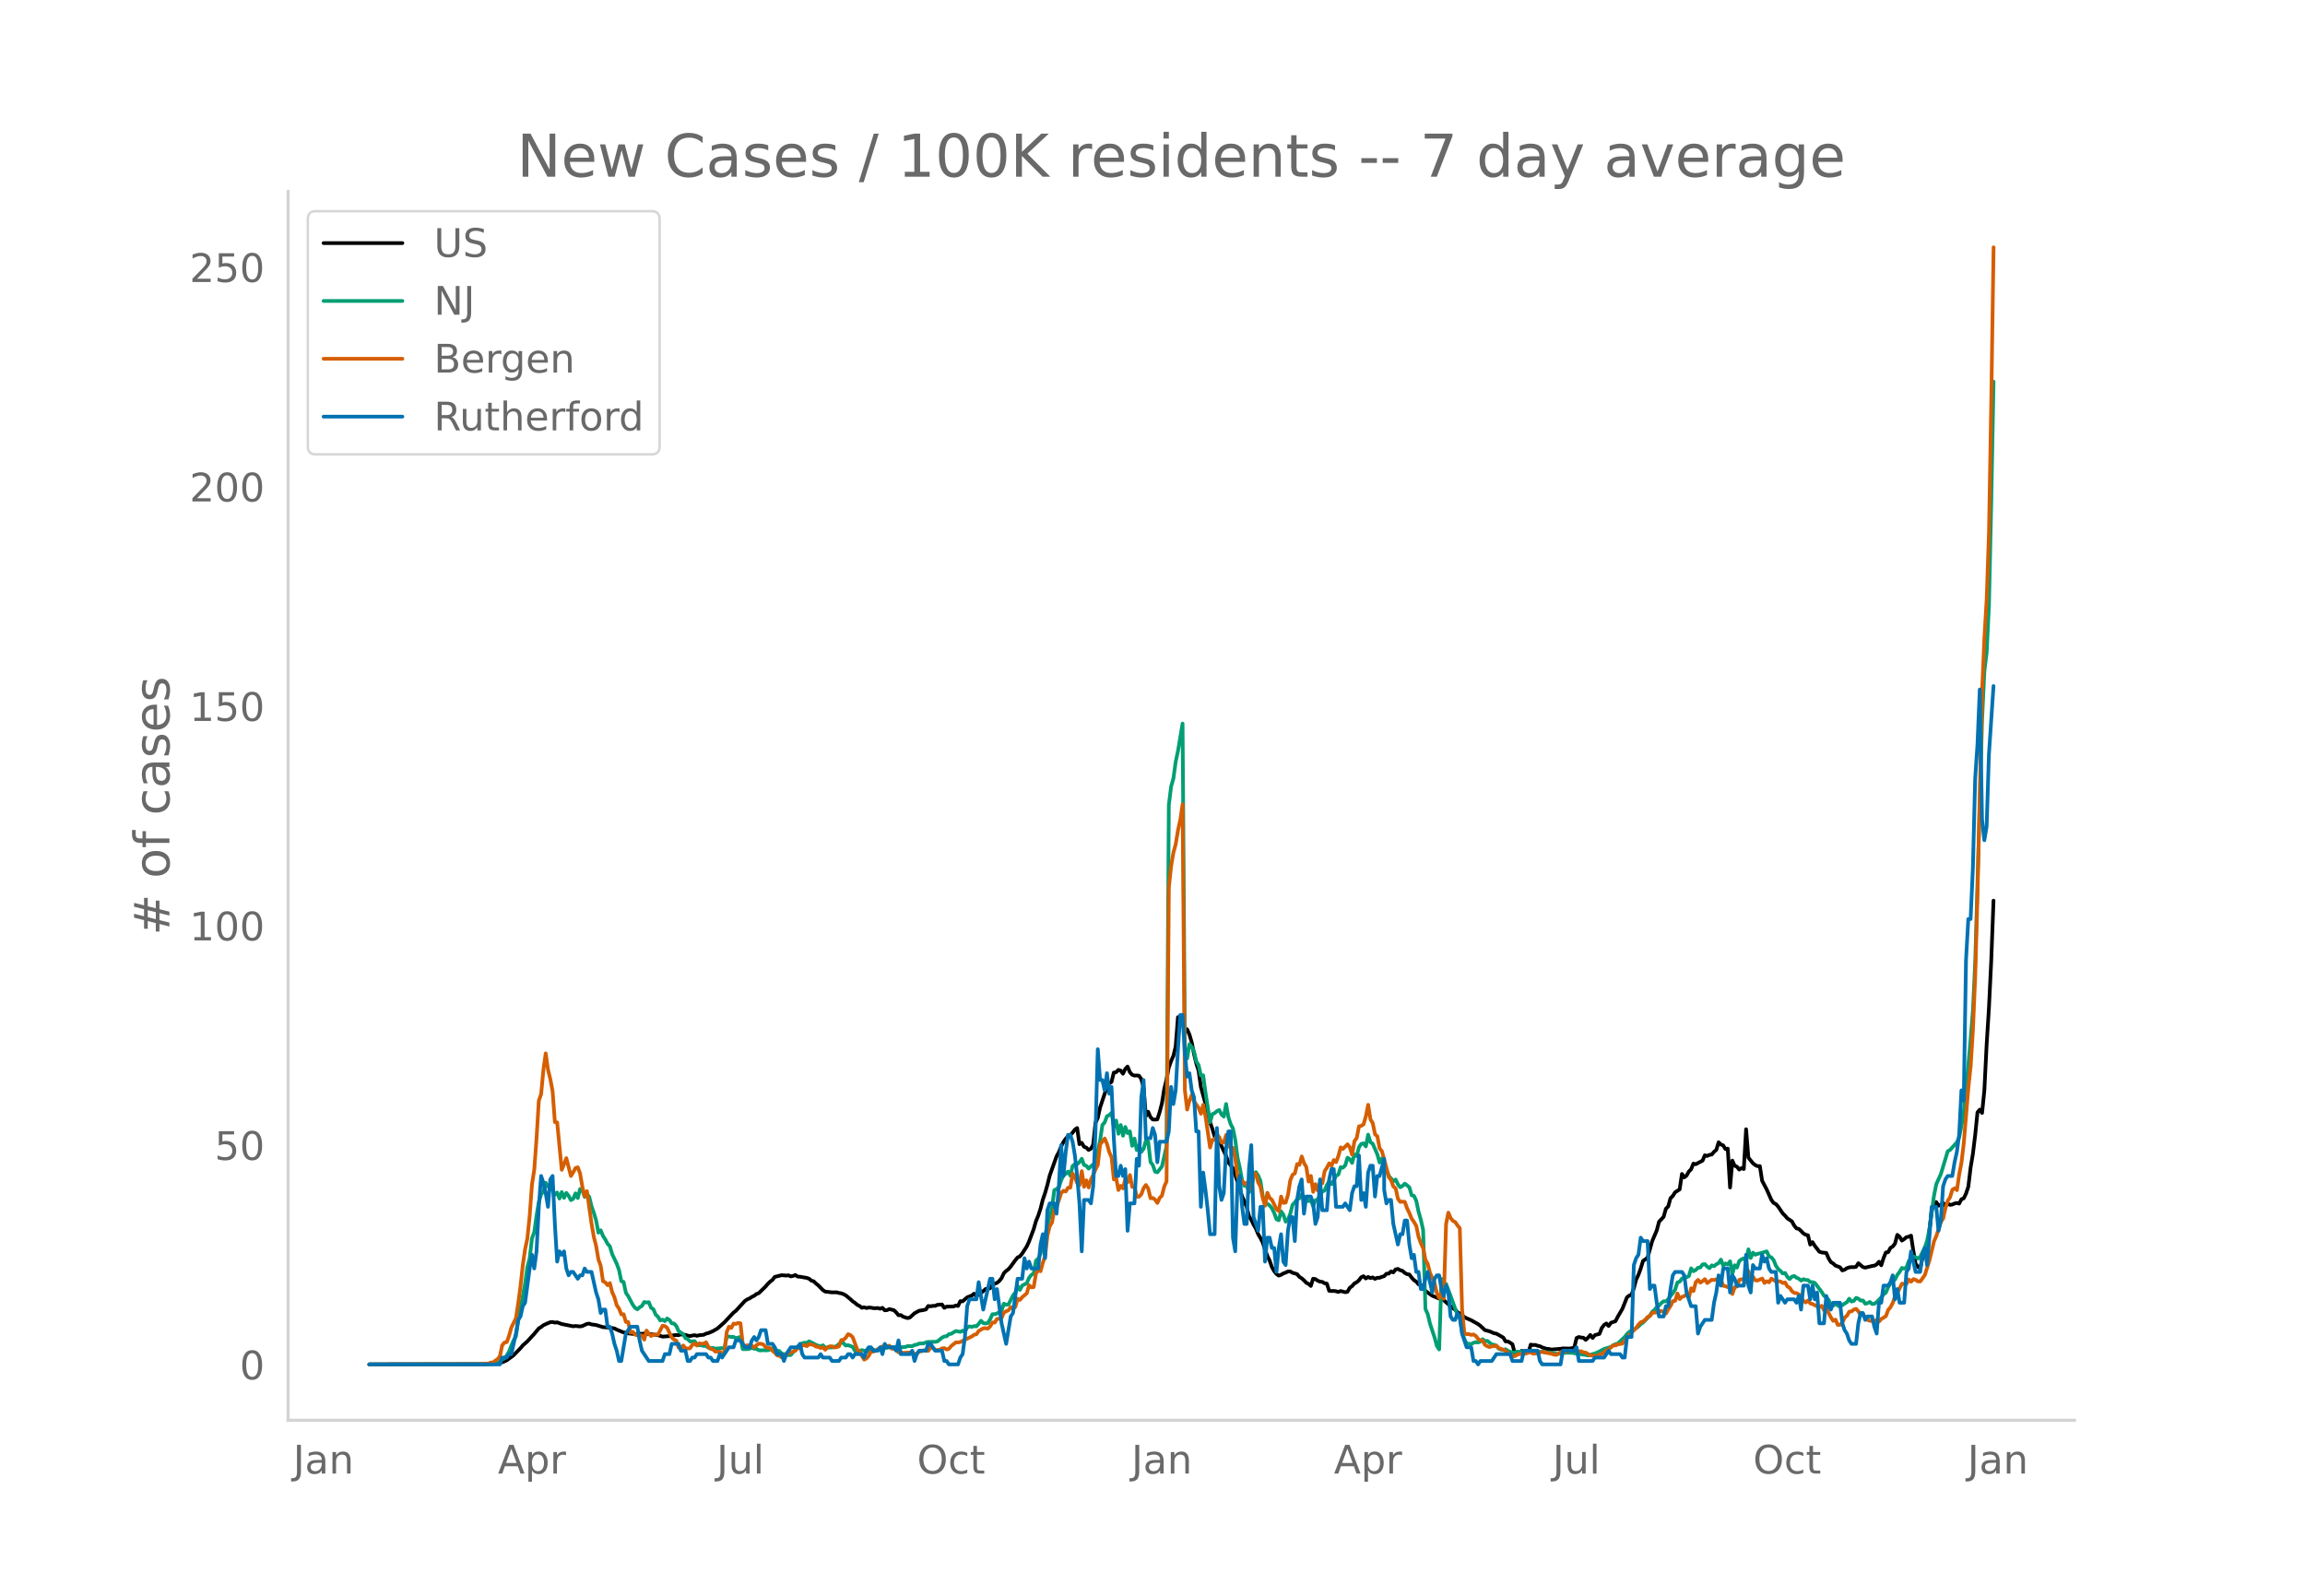<svg height="864" viewBox="0 0 936 648" width="1248" xmlns="http://www.w3.org/2000/svg" xmlns:xlink="http://www.w3.org/1999/xlink"><defs><style>*{stroke-linecap:butt;stroke-linejoin:round}</style></defs><g id="figure_1"><path d="M0 648h936V0H0z" style="fill:#fff" id="patch_1"/><g id="axes_1"><path d="M117 576.72h725.4V77.76H117z" style="fill:none" id="patch_2"/><path clip-path="url(#pb6630f2d31)" d="m149.973 554.04 46.506-.085 4.65-.207 1.86-.258 1.86-.675.93-.453 1.861-1.348.93-.7 2.79-2.86.93-1.129 1.861-1.63 1.86-2.046.93-.987 1.86-2.251.93-.551.93-.733 1.861-.832.93-.386.93-.09.93.262.93-.118 1.86.682 1.861.378 2.79.55.93-.126 1.86.185.93-.168 1.861-.872.93-.109.93.326 1.86.244 2.79.863 2.791.215 1.86.304.93.49 2.791 1.147.93.11.93.26 3.72.422.93-.326.93.102.931-.15 4.65.526.93.161 1.861.586 2.79-.193 1.86-.364.93-.096.93.07.93-.323 1.861.225.93.286.93.154 1.86-.345.93.25.93-.22 1.861-.188.93-.471.93-.218 1.86-.791 1.86-1.082 2.791-2.471 3.72-3.973.93-.701 3.721-4.06.93-.598.93-.408.93-.606.93-.442.93-.736.931-.336 2.79-2.702.93-1.105.93-.894.93-.69.93-1.225 2.791-.69 1.86.155.93-.108.93.44.93-.201.93-.336.931.625.93.055 2.79.48.93.343.93.772.93.266.931.907.93.743 1.86 1.9.93.615 2.79.327 1.861-.028.93.268.93.13.93.349.93.492 1.86 1.534.93.874.931.624.93.81.93.444.93.76.93-.223.93.314.93-.179.93.032.931.192.93.032.93-.085.93.304.93-.378.93 1 .93-.062.93-.43 1.861.45.93.878.93 1.172.93-.069.93.647 1.86.596.93-.26 1.861-1.706 1.86-1.023 1.86-.312.93-.234.93-1.402.93.142.931-.177.93.008.93-.442 1.86-.141.93 1.365.93-.49 2.791-.056.93-.394.93.173.93-1.943.93.064 1.86-1.623 1.861-.718.93-.754.93 1.117.93-.894.93-.53.93-.697.93-.892.93-.087.931-.24.93-1.352.93-.48.93-.341.93-.759.93-1.15.93-2.004.93-.918.931-.713.93-1.07 1.86-2.575.93-1.13.93-.437.93-1.124 1.861-2.901.93-2.032 1.86-4.938.93-3.237.93-2.267.93-2.827.93-3.672.93-2.7.931-3.282.93-3.777 2.79-7.835.93-1.698.93-2.28.93-1.852.931-1.347.93-1 .93-.436.93-1.013.93-1.26.93-.644.93 6.557.93-.541.93 1.592.931.363.93.928.93-.494.93-1.597.93-8.903.93-1.98.93-4.213 2.791-8.391.93-1.439.93-.58.93-3.814.93-.141.93-.954.93.282.931 1.285.93-1.948.93-.969.93 2.275.93 1.057.93.335.93-.05.93.118.93 1.324.931 3.43.93 11.657.93-1.781.93 2.159.93.97.93.047.93-.092.93-2.91.931-3.594.93-5.8.93-3.855.93-4.874.93-2.636.93-2.096.93-3.826.93-11.912.93 3.08.931-.506.93 1.98.93.39.93 2.068.93 3.166.93 4.727.93 3.858.93 2.964.931 6.609 1.86 6.74 1.86 7.55.93 2.66.93 3.136.93-1.198.931 2.816.93 2.306 1.86 3.977.93 2.647 1.86 2.374 1.86 5.506.931 3.146.93 2.724 1.86 4.296.93 3.791.93 1.464.93 1.956.93 1.551.931 2.318.93 1.575.93 1.823.93 2.926.93 2.47.93 1.926.93 2.626.93 1.677.93 1.159.931.667.93-.325.93-.572.93-.313.93-.473.93-.024.93.547 1.861.547.93 1.107.93.588.93.822.93.98.93.472.93.841.93-2.934.931.136.93.653.93.38.93.118.93.545.93.161.93 2.898.93.106.93-.057.931.149.93.275.93-.378 1.86.484.93-.171.93-1.628.93-.67.931-1.077.93-.487.93-.8.93-1.244.93-.426.93.929.93-.627.93.459.931-.267.93.597.93-.454.93.02.93-.4.93-.253.93-1.008.93-.049.93-.865.931.362.93-1.191.93-.206.93.524.93.25.93.845.93.51.93.13.931 1.265.93 1.028.93.578.93 1.13.93.265.93.606.93 1.778 1.86 1.306.931.672 2.79 1.158.93-.202 4.651 4.114.93.567.93 1.038.93.537 1.86 1.434.93.506 1.861.794 1.86 1.05.93.518.93.684 1.86 1.762 1.861.476 1.86.81.93.145 2.79 1.587.93 1.561.931.02.93.507.93.642.93 3.571 1.86.186.93-1.082.93.65.93-.295.931.285.93-3.167.93.168.93-.05.93.337.93.18.93.485 1.861.6.93.054.93.212 3.72-.29.93-.176 2.791.082 1.86-.381.93-3.9.93-.425.93.217.93.09.931.851.93-.88.93-1.105.93 1.22.93-1.156 1.86-.496.93-2.389.931-1.234.93-.608.93 1.026.93-1.31 1.86-.635.93-1.846 1.861-3.17 1.86-4.68.93-.71.93-.373.93-2.63.93-3.469.93-1.953.93-2.544.931-3.074 1.86-1.332 1.86-6.717 1.86-4.35.93-3.543 1.861-1.986.93-3.299.93-.913.93-3.355.93-.91.93-1.478 1.86-1.199.931-6.269.93 1.381.93-.7.93-1.634.93-.947.93-2.295.93.252 2.791-1.465.93-2.173.93.287.93-.455.93-.123.93-1.106.93-.78.931-3.108.93.936.93.344.93 1.49.93-.175.93 15.783.93-10.931.93 2.08.93.397.931 1.176.93-.61.93.377.93-16.145.93 11.517 1.86 2.303.93.728.931.446.93-.031.93 5.965 1.86 3.525 1.86 4.185.93 1.287.93.444.931 1.038 1.86 2.763.93.904.93 1.105 1.86 1.223.93 1.714.931 1.143.93.199.93.838.93.997.93.535.93.217.93 3.803.93-1.007.931 1.505 1.86 2.39.93.294 1.86.197.93 2.164.93 1.546.93.545.931.874 1.86.68.93 1.278.93-.29.93-.614.93-.33.93-.11.931.032.93-.138.93-1.475 1.86 1.566.93.24 2.791-.68.93-.147.93-.469.93-1.103.93 1.434.93-2.916.93-2.285.93-.118.93-1.72.931-.582.93-1.187.93-3.543.93.753.93 1.577.93-.602.93-.797.93-.178.931-.43.93 6.163.93 5.285.93 1.271.93.576.93-4.454.93-1.282.93-1.51 1.861-16.261.93-2.596.93-.825.93 1.464.93-.365.93-.75.93 1.18.93-.917.931.527.93-.138.93-.421.93-.223.93.26.93-1.767.93-.38.93-1.9.931-2.801.93-7.76.93-5.63.93-7.603.93-9.213.93-1.095.93 1.355.93-9.096.93-18.661.931-14.843.93-19.036.93-24.595h0" style="fill:none;stroke:#000;stroke-linecap:round;stroke-width:1.5" id="line2d_1"/><path clip-path="url(#pb6630f2d31)" d="m149.973 554.04 47.436-.077 2.79-.187 1.86-.461.93-.433.93-.866.93-.401.93-1.19.931-1.591.93-2.443.93-2.118.93-1.629.93-6.21 2.79-15.283.931-6.65.93-3.524.93-8.12.93-2.468.93-6.754.93-5.533.93-3.208.93-.96.93-3.63.931 1.543.93-.731 1.86 4.042.93-.912.93 2.44.93-2.62.93 2.336.931-1.998.93 1.178.93 1.749.93-.522.93-2.21.93 1.89.93-3.648.93.468.93 2.703.931-1.072.93 1.05.93 3.884.93 2.617.93 3.068.93 4.977.93-.95.93 2.294.931 1.4.93 1.791.93.986.93 3.185 1.86 3.905.93 2.569.93 4.53.931.32.93 4.375.93 1.376 1.86 3.495.93 1.282.93.579.93-.837.93-.505.931-1.631.93.203.93-.132.93 2.291.93.56.93 2.198.93.866.93 1.496.931-.327.93.625.93-1.086.93.61.93 1.334.93.129.93.977.93 2.079 1.861 1.232.93 1.623.93.401.93.94 1.86-.1.93 1.314.93.332.931-.014.93.318.93-.069.93.783.93.189.93-.118.93.296 2.791-.227.93.341.93-5.028.93.003.93.14.93-.003.93.525 1.861-.513.93 4.954h1.86l.93-.172.93-.341.93.367.93.025.931.57.93.081.93-.114.93.086.93-.043 1.86-.757.93.023.931.883.93.195.93 1.06.93.126.93.287.93.158.93-.055.93-1.17.93-.716.931-1.537.93-.77.93-.546.93-.26.93.108.93-.665 1.86.94.931.531 1.86.625.93-.487.93.946 2.79-.046 1.861-.58.93-.808.93-.602.93.258.93.95.93-.156 1.86.697.931 1.594.93.803.93-.72.93-.387.93.25.93.083.93.238.93-.594.931-.195.93.516 1.86-.765.93-.08 2.79-.671.93.069 1.861-.01.93.153 2.79-.264.93-.355 1.861.034.93-.456.93-.175.93-.415 1.86-.072.93-.447.93-.167 2.791-.008.93-.175 1.86-1.531.93-.479.93-.086.93-.86.931-.143 1.86-1.115 1.86.344.93-.496.93.57.93-1.96.931-.36.93.239.93-.358.93.12.93-1.03.93-1.232.93.937.93.158.93-.2.931-1.503.93-2.073h.93l.93-.26 1.86-1.222.93-2.795.93.419.931-.07 1.86-3.723.93-1.113.93-2.669.93 1.566.93-1.76 1.861-.944.93-2.216.93-1.181.93-.53.93-5.273.93-.774.93-1.978.93-5.599.93-1.783.931-4.386 1.86-6.843.93-7.24.93-.46.93-.715.93-2.835.93-1.978.931-.657.93-.906.93 1.635.93-3.905.93-.714.93-.014.93-.835.93-1.344.93 2.485.931.37.93 1.121.93-.949.93-.7.93-.917 1.86-8.858.93-6.282.931-1.069.93-2.494.93-.459.93-.937.93 5.77.93-2.625.93 5.378.93-3.54.931 4.328.93-3.549.93 2.48.93-.705.93 5.874.93-2.927.93 4.664.93-1.826.93 2.557.931-1.287.93-3.337.93.55.93 8.185.93 1.225.93 2.712.93.26 1.861-2.388 1.86-8.205.93-138.607.93-7.474.93-3.25.93-6.832.93-4.358 1.861-11.112.93 131.173.93 4.811.93-5.808.93 1.11.93 1.88.93 4.048.93 1.462.931 4.254.93-.117.93 6.992 1.86 12.067.93-3.294.93-.39.93-.832.931-.427.93 1.804.93.865.93-5.12.93 5.373.93 2.82.93 1.801.93 4.662.93 7.164.931 4.177.93 5.04.93 2.19.93-.126.93 2.735.93-1.224.93-5.903.93-1.052.931 1.422.93 2.159.93 6.203.93 3.2.93-.16.93.748.93 1.089.93 1.967.93 2.52.931.392.93-3.609.93 1.362.93 2.84.93-.856.93-2.36.93-3.603.93-1.03.931-1.255.93-.376.93-1.643.93 1.095.93.49.93 1.185.93-.373.93 2.394.931-2.4.93-.24.93-1.78.93-1.486.93-.416.93-2.264.93-1.477.93 1.173.93-1.54.931-1.886.93-.505.93-2.987.93.206.93-.943.93-3.113.93.619.93 1.514.931-3.46.93.696.93-3.632.93-1.348.93-.2.93 1.227.93-4.77.93 3.067.931.633 1.86 4.283.93 3.329.93-1.643.93 3.658.93.964.93 2.425 1.861 2.205.93-.694.93 1.943.93 1.187.93-.539.93-.926.93.683.93.84.931 3.196.93.253.93 1.972.93 4.435.93 3.265.93 4.172.93 32.074.93 2.05.93 3.91 1.861 5.628.93 3.423.93 1.422.93-28.634.93 3.21.93-1.198 1.861 4.934 1.86 5.155.93 2.382.93 1.27.93 5.857.93 2.824.93 1.846.931.012.93.2.93-.561.93-.241.93.12.93-.381.93-.943.93.768.93-.092 1.861 1.44.93.14.93.479.93 1.106.93.353.93.158.93-.273.931.662 1.86.674.93-.077.93-.296.93.107 1.86-.138.93.255.931-.175.93.055.93.312 1.86-.06.93-.155.93-.284.93.298 1.861.14 2.79.491.93.043.93-.097.93-.238 1.861-.1 1.86.005 1.86.364 3.721.53.93.198 2.79-.828.93-.347 2.791-1.46 1.86-.564.93-.275.93-.683.93-.415.93-.278 2.791-2.664.93-1.19.93-.894 2.79-1.47.93-.714.93-.95.931-.601 2.79-2.896.93-1.488.93-.808.93-1.115.93-.651.931-1.024.93-.69.93.048.93-.906.93-1.307.93-1.112.93-1.428.93-2.939.93-.3.931-1.27.93-.551.93.026.93-.482.93-3.142.93 1.164.93-.505.93-.917.931-.103.93-1.25.93-.092.93.998.93.642.93-1.147.93.333.93-.777.931-.488.93-1.399.93 2.457.93-.9.93.39.93-1.27.93 5.086.93-3.484.93.952.931-2.663.93-.705.93-.382.93 1.164.93-4.827.93 3.506.93-2.145.93.832.931-.37 1.86-.401.93-.365.93-.217.93 2.024.93.395.93 1.115.93 2.291.931 1.33.93.794.93 1.015.93-.215.93 1.614.93.857.93-.986.93-.25.931.689.93.416.93.75.93-.561.93.307.93.06.93.837.93.017.931.304 2.79 3.695.93 1.54.93.536.93 1.158.93 1.835.93.487.931-.926.93.895.93.312.93-.504.93-.674.93-.525.93-1.424.93 1.146.931-.258.93-1.227.93.35.93.74.93-.026.93 1.321.93-.226.93-.496.931.829.93-.09.93-.713 1.86-1.89.93-1.25.93-.673.93-2.222.93-1.462 1.861-1.677.93-1.864.93-1.198.93-1.608.93.284.93-.52.93-2.582.931-.746.93-1.083.93.272.93.6.93-.766 1.86-3.753.93-2.81.93-4.618 1.861-13.598.93-4.664 1.86-4.148 2.79-9.246.931-.522 2.79-3.105.93-2.095.93-4.605.93-5.544.93-8.738 1.861-20.983.93-11.745.93-19.83 1.86-64.342.93-33.935.93-19.534.93-7.56.931-19.323.93-41.762.93-48.888h0" style="fill:none;stroke:#009e73;stroke-linecap:round;stroke-width:1.5" id="line2d_2"/><path clip-path="url(#pb6630f2d31)" d="m149.973 554.04 43.715-.11 3.72-.19.93-.082.931-.383h.93l.93-.765.93-.573.93-1.23.93-4.425.93-1.12.93-.163.931-2.568.93-3.36 1.86-3.77.93-6.09.93-6.939.93-8.55.93-6.446.931-4.398.93-9.15.93-12.757.93-5.955.93-12.783.93-15.324.93-2.622.93-9.889.93-6.665.931 6.665.93 3.715.93 4.972.93 12.565.93.136 1.86 19.23.93-2.212.931-2.513 1.86 7.238.93-1.475.93-1.748.93-.3.93 2.513.93 5.408.93 3.824.931-2.048 1.86 13.166.93 5.408.93 3.688.93 5.436.93 2.567.93 6.31.931.437.93 1.147.93-.846.93 3.687.93 2.049.93 3.278.93 1.338.93 2.35.931-.055.93 3.141.93.027.93 4.343.93-.41.93 1.203.93.273 1.86.027.931 1.72.93-3.687.93 1.23.93.983.93-.574 1.86.055 1.861-3.66.93.136.93.738 1.86 3.879.93.846.93.465.93 2.813.93.273.931-1.12.93 1.12.93.11.93-.11.93-1.393.93-.546.93.847.93-.902.931.191.93-.109.93-.491.93 1.83.93.846.93.164.93.902 1.861.054.93.574.93-.027.93-8.523.93-2.158.93.492.93-1.775.93.163.93-.437.931.164.93 8.359.93 1.065.93-.519.93.437.93-.246.93.738.93-.929.931-.628.93.054.93.274.93 1.065.93.273.93.137.93 1.092.93.738.931 1.092.93.192.93.628.93-.929.93-.054.93-.71 1.86-.656.93-.465.931-.901h.93l.93-1.175h.93l.93.356.93-.847 1.86.41.931.628.93.109.93.437.93-.246.93.956.93-.956.93-.437h.93l.93.492.931-.164.93-.3.93-2.54.93-.137.93-.875.93-1.393.93.355.93.875 1.861 5.026.93.764.93 1.776.93 1.53.93-.465.93-1.065.93-1.748.931.027.93-.328.93-.737.93-.465.93-.6.93.355.93-.41.93-.219.93 1.175.931.11.93.409.93 1.01.93-.081.93.3 3.721-.246.93.656.93-.055.93-.956.93-.027.93-.437.93.218h.93l.93-1.365.931.163.93.793.93.136.93-.164.93-.546.93-.11.93.547.93-.273.931-1.12 1.86-1.475.93.027.93-.191 1.86-.929 1.861-.874.93-.464.93-.656.93-.218.93-1.339 1.86-1.065.93-.055.93.164.931-.901.93-1.612.93.055.93-1.475.93-.055.93-.355.93-2.158.93-.546.931-.383.93-1.283.93.737.93-.847.93-3.305.93.492.93-1.12 1.861-1.584.93-3.278.93.874.93-.11.93-5.49.93-1.366.93.41.93-3.442.93-2.786.931-8.276.93-3.797.93-1.448.93-5.244.93-1.366.93-2.459.93-2.922.93-.93.931.301.93-1.53.93-.054.93-5.682.93 1.503.93 2.43.93.711.93-5.654.93 6.364.931-2.622.93 2.895.93-3.277.93-1.803.93-2.295.93-1.83.93-8.25 1.861-2.43.93 2.212.93 3.333.93 2.076.93 8.987.93-.465.93 4.78.93-1.693.931 1.038.93-4.043.93 1.557.93-2.95.93 4.835h.93l.93 3.96h.93l.93-.983.931-2.54.93-1.23.93 1.476.93 3.906.93-.11.93.684.93 1.338.93-2.076.931-.901.93-3.715.93-2.049.93-119.314.93-8.768.93-5.463.93-3.415.93-5.654.93-4.206.931-6.283.93 116.2.93 7.73.93-3.578.93-2.377.93 2.623 1.86 2.622.931 2.404.93-3.66.93 4.698 1.86 12.674.93-3.141.93-.028.93-1.775.931.71.93 2.267.93-.082.93-3.032.93 3.743.93 1.748.93-.273.93 4.234.93 7.32.931 2.84.93-1.01.93 1.147.93-.3.93 2.677.93-.383.93-6.282.93.355.931 3.442.93 1.72.93 4.726.93 3.032.93-5.272.93 2.049.93.82 1.86 3.824.931.764.93-5.927.93 2.568.93-.137.93-3.114.93-5.9.93-2.267.93-.547.931-3.796.93.3.93-3.387.93 2.677.93 1.612.93 5.9.93-2.295.93 6.474.931-3.141.93 2.622.93-3.305.93.355.93-4.917.93-1.42.93-1.776.93 1.038.93-2.376.931.847.93-2.486.93-3.497.93.601 1.86-1.857.93 1.256.93 2.95.931-5.463.93-1.283.93-4.753.93-.192.93-.655.93-3.25.93-4.644.93 5.9.931 1.53.93 4.561.93.792.93 4.89.93 1.174 1.86 6.83.93 3.687.93 1.256.931 2.568.93.71.93 4.289.93 1.229.93-.082.93.082.93 2.65.93 1.912.931 2.294.93 1.311.93 1.585.93 4.48.93 2.54.93 2.048.93 4.699.93 1.666.93 3.687 1.861 4.125.93 4.043.93 1.966.93-2.294.93 2.622.93-30.265.93-4.699.931 2.186.93 1.174.93.465.93 1.393.93 1.092.93 33.025.93 9.724.93.3.931-.027.93.328.93-.191.93.6.93 1.23.93.6.93.11.93 1.694.93.546.931.355.93-.355h.93l.93-.246.93 1.038.93.246 1.86.847.931.874 1.86 1.229.93.055.93-.601.93-.274 1.86-.082.93-.136.931-.355.93-.137.93.574 1.86-.164.93-.492.93-.054 1.861.355 1.86.382.93.3.93.165.93-.438.93-.682.93.054.931-.3 1.86-.246 1.86-.137.93.328 1.86-.055.93.465.931.11 1.86 1.119 2.79.273.93-.71.93-.137 1.861-1.502.93-.437 1.86-1.557h.93l.93-.437 1.861-.3.93-1.148.93-1.365 3.72-3.88.93-1.338.93-.928.931-.328.93-.765.93-1.065.93-.355.93-1.366 1.86-.11.93-.655.931.11.93.354.93.629.93-1.667.93-1.42.93-1.94.93-.136.93-2.977.93 2.267.931-.902.93-.3.93-.71.93 1.229.93-3.715.93 1.147.93-3.605.93-.93.931 1.12.93-.628.93-.792.93 1.585 1.86-1.339.93.137.93-.355.931.655.93-.382.93 2.404.93.163.93.41.93-.956.93 3.715.93-2.813.93-.219.931-2.759 1.86-.355.93 1.393.93-4.561.93 2.731.93-.382.93 1.42.931.055 1.86-.792.93 1.802.93-.71.93.437.93-1.502 1.86 1.147.931-.082.93.11.93.628.93-.246.93 1.666.93.492.93 1.42.93.683.931.082.93.492.93 1.447.93 1.175.93.683.93-.847.93 1.23.93.245 1.861.983.93.274.93-.547.93 1.803.93-.628 1.86 3.55.93 1.394.931-.492.93 2.13.93-.054.93-.82.93-2.13.93-.71.93-1.639.93-.137.931-.737.93-.273.93 1.038.93 1.53.93-.383.93 1.393.93.929.93.328 1.861.218.93-.6.93.71.93-1.093.93-.492.93-.655.93-2.486.93-1.12.931-1.748.93-2.786.93-1.284 1.86-3.715 1.86.027.93-1.72.931.873.93-1.038.93.3.93.63h.93l1.86-2.596 1.86-5.955 1.861-7.73.93-2.13 1.86-5.737.93-1.42.93-4.234.93-2.95.931-1.42.93-3.06.93-.6.93.764.93-6.42.93-4.889.93-7.84 1.861-22.452.93-8.769.93-14.941.93-21.907.93-33.489 1.86-82.329.93-21.333.93-15.816.931-27.342.93-53.539.93-61.787h0" style="fill:none;stroke:#d55e00;stroke-linecap:round;stroke-width:1.5" id="line2d_3"/><path clip-path="url(#pb6630f2d31)" d="M149.973 554.04h53.017l.93-2.782h1.86l.93-1.392h.93l1.86-8.347.93-5.565.93-1.391.93-4.174.93-1.391 1.861-13.912.93-5.565.93 5.565.93-6.956.93-18.086.93-12.521.93 2.782.93 4.174.931 5.565.93-11.13.93-1.391.93 19.477.93 15.303.93-4.173.93 1.391.93-1.391.931 6.956.93 2.782.93-1.39h.93l1.86 2.782.93-1.392h.93l.93-2.782.931 1.391h1.86l1.86 8.347.93 2.783.93 5.565.93-1.392h.931l.93 6.957h.93l.93 2.782.93 4.174.93 2.782.93 4.174h.93l1.861-11.13 1.86-2.782h2.79l.93 5.564.93 4.174 2.791 4.174h5.581l.93-2.783h1.86l.93-4.173h2.79l.93 2.782h1.861l.93 4.174h.93l.93-1.391h.93l.93-1.392h3.721l.93 1.392h.93l.93 1.39h1.86l.931-2.782.93 1.392 2.79-4.174h1.86l.93-2.783h1.861l1.86 2.783h1.86l.93-2.783.93-1.39.93 1.39.931-1.39.93-2.783h1.86l.93 5.565h1.86l.93 1.39.931 2.783h1.86l.93 2.783.93-2.783 1.86-2.782h2.791l.93-1.391.93 4.173.93 1.392h5.581l.93-1.392.93 1.392h2.79l.93 1.39h2.791l.93-1.39h1.86l.93-1.392h.93l.93 1.392.931-1.392h2.79l.93 1.392.93-2.783.93-1.391h.93l.931 1.391h1.86l.93-1.391.93 2.782.93-4.173.93 1.39h2.791l.93 1.392.93-4.174.93 5.565h3.72l.931-1.39.93 4.173.93-2.783.93-1.39h2.79l.93-2.783h.93l1.861 2.782h2.79l.93 4.174h.93l.93 1.391h3.721l.93-2.782.93-1.392.93-6.956.93-12.52.931-2.783h2.79l.93-6.956 1.86 11.13 2.791-12.521h.93l.93 8.347.93-4.174 1.86 13.912 1.86 8.348 1.861-11.13.93-1.391 1.86-13.912h1.86l.93-8.348.931 4.174.93-2.783.93 2.783h2.79l.93-9.739.93-4.173.93 9.738.931-19.477.93-2.782h1.86l.93 4.173.93-11.13.93-16.694.93 12.52.931-9.738.93-6.956h.93l.93 2.783.93 5.565.93 8.347.93 11.13.93 19.477.93-20.869h1.861l.93 1.392.93-6.956.93-22.26.93-33.39.93 12.522h.93l.931 4.173.93-6.956.93 8.348.93-2.783.93 20.868.93 15.304h.93l.93-4.174.931 4.174.93-2.783.93 25.042.93-11.13h1.86l.93-18.085.93 2.782.93-27.824.931-6.956.93 23.65h1.86l.93-4.173.93 2.782.93 11.13.93-8.347h2.791l.93-4.174.93-18.086.93 6.956.93-5.565.93-16.694.93-13.912h.931l.93 15.303.93 9.739.93-1.392.93 6.956.93 2.783.93 13.912h.93l.931 30.607.93-13.912.93 6.956.93 8.347.93 9.739h1.86l.93-43.128.931 23.65.93 5.565.93-2.782.93-18.086.93-6.956h.93l.93 43.128.93 5.565.93-27.825.931-2.782.93 12.52.93 6.957h.93l.93-22.26.93-9.738.93 29.216 1.861 5.564.93-9.738h.93l.93 22.26.93-9.74h.93l.93 4.175h.93l.93 9.738.931-9.738.93-5.565.93 11.13.93 1.39.93-13.912.93-5.564h.93l.93 9.738.931-16.695.93-5.564.93-2.783.93 13.912.93-6.956h1.86l.93 2.783.931 8.347.93-2.782.93-15.304.93 12.521h1.86l.93-12.52.93-4.175h.93l.931 15.304h2.79l.93-1.391 1.86 2.782.93-6.956.931-2.782h.93l.93-12.521.93 18.085.93-2.782.93 5.565.93-13.912.93-2.783h.931l.93 12.521.93-8.347h.93l1.86-6.956v12.52l.93 5.566.93-1.392h.93l.931 9.739 1.86 8.347.93-4.173h.93l.93-5.565h.93l.93 9.738.931 5.565.93-1.391.93 6.956h.93l.93 6.956h.93l.93-4.173.93-2.783 1.861 8.347.93-5.564.93-1.392h.93l.93 5.565.93 2.783.93-4.174.93 2.782.931 9.739.93 1.391h.93l.93-2.782.93 1.39.93 6.957 1.86 5.565h1.861l.93 5.565h.93l.93 1.391.93-1.391h4.651l1.86-2.783h5.581l.93 2.783h3.72l.93-4.174h5.582l.93 4.174.93 1.391h7.44l.93-5.565h4.651l.93-1.391.93 5.565h5.581l.93-1.391h3.721l1.86-2.783.93 1.391h3.72l.931 1.392h.93l.93-8.348h1.86l.93-29.215.93-2.783.93-1.391.93-6.956.931 1.391h1.86l.93 19.477.93-1.391h.93l.93 6.956.93 5.565h1.861l.93-4.174h.93l.93-6.956.93-5.565.93-1.39h2.791l.93 1.39.93 6.956 1.86 5.565h1.86l.93 11.13.931-2.782 1.86-2.783h2.79l.93-6.956.93-4.174.931-6.956.93 4.174.93-6.956h1.86l.93 9.738.93-6.956.93 1.392.93 2.782h2.791l.93-12.521.93 12.52.93 2.783.93-11.13.93 1.392h1.861l.93-5.565.93 2.782.93-1.39.93 4.173.93 1.391h1.86l.931 12.521.93-2.782 1.86 2.782.93-1.391h2.79l.931 1.391.93-2.782.93 5.564.93-9.738h1.86l.93 5.565.93-5.565.931 5.565.93-2.783.93 12.521h1.86l.93-11.13.93 4.174.93 1.391.93-2.782h2.791l.93 8.347.93 2.783.93 1.391.93 2.782.93 1.392h1.861l.93-8.348.93-4.173h.93l.93 2.782.93-1.391h1.861l.93 4.174.93 2.782.93-12.521h.93l.93-6.956h1.86l.93-1.391.931-2.783.93 9.739.93-4.174.93 5.565h1.86l.93-12.52.93-1.392.931-6.956 1.86 8.347h1.86l.93-6.956.93-2.782.93 6.956.93-11.13.931-12.521h1.86l.93 9.738.93-4.173.93-13.912.93-2.783.93-1.391h1.861l.93-5.565.93-4.174.93-6.956.93-18.086.93 4.174.93-57.04.931-16.695h.93l.93-20.868.93-36.172.93-13.912.93-22.26.93 52.867.93 8.347.93-5.565.931-29.215 1.86-27.825h0" style="fill:none;stroke:#0072b2;stroke-linecap:round;stroke-width:1.5" id="line2d_4"/><path d="M117 576.72V77.76" style="fill:none;stroke:#d3d3d3;stroke-linecap:square;stroke-linejoin:miter;stroke-width:1.25" id="patch_3"/><path d="M117 576.72h725.4" style="fill:none;stroke:#d3d3d3;stroke-linecap:square;stroke-linejoin:miter;stroke-width:1.25" id="patch_4"/><g id="matplotlib.axis_1"><g id="xtick_1"><g style="fill:#696969" transform="matrix(.16 0 0 -.16 119.038 598.378)" id="text_1"><defs><path d="M9.813 72.906h9.859V5.078q0-13.187-5-19.14-5-5.954-16.094-5.954h-3.75v8.297h3.078q6.531 0 9.219 3.672Q9.813-4.39 9.813 5.078z" id="DejaVuSans-74"/><path d="M34.281 27.484q-10.89 0-15.093-2.484-4.204-2.484-4.204-8.5 0-4.781 3.157-7.594 3.156-2.797 8.562-2.797 7.485 0 12 5.297 4.516 5.297 4.516 14.078v2zm17.922 3.72V0H43.22v8.297Q40.14 3.328 35.547.953q-4.594-2.375-11.234-2.375-8.391 0-13.36 4.719Q6 8.016 6 15.922q0 9.219 6.172 13.906 6.187 4.688 18.437 4.688h12.61v.89q0 6.203-4.078 9.594-4.078 3.39-11.453 3.39-4.688 0-9.141-1.124-4.438-1.125-8.531-3.375v8.312q4.921 1.906 9.562 2.844 4.64.953 9.031.953 11.875 0 17.735-6.156 5.86-6.14 5.86-18.64z" id="DejaVuSans-97"/><path d="M54.89 33.016V0h-8.984v32.719q0 7.765-3.031 11.61-3.031 3.858-9.078 3.858-7.281 0-11.484-4.64-4.204-4.625-4.204-12.64V0H9.08v54.688h9.03v-8.5q3.235 4.937 7.594 7.374Q30.078 56 35.797 56q9.422 0 14.25-5.828 4.844-5.828 4.844-17.156z" id="DejaVuSans-110"/></defs><use xlink:href="#DejaVuSans-74"/><use x="29.492" xlink:href="#DejaVuSans-97"/><use x="90.771" xlink:href="#DejaVuSans-110"/></g></g><g id="xtick_2"><g style="fill:#696969" transform="matrix(.16 0 0 -.16 202.171 598.378)" id="text_2"><defs><path d="M34.188 63.188 20.797 26.906h26.812zm-5.579 9.718h11.188L67.578 0h-10.25l-6.64 18.703h-32.86L11.188 0H.78z" id="DejaVuSans-65"/><path d="M18.11 8.203v-29H9.077v75.484h9.031v-8.296q2.844 4.875 7.157 7.234Q29.594 56 35.594 56q9.968 0 16.187-7.906 6.235-7.907 6.235-20.797T51.78 6.484q-6.218-7.906-16.187-7.906-6 0-10.328 2.375-4.313 2.375-7.157 7.25zm30.578 19.094q0 9.906-4.079 15.547-4.078 5.64-11.203 5.64-7.14 0-11.218-5.64-4.079-5.64-4.079-15.547 0-9.906 4.078-15.547 4.079-5.64 11.22-5.64 7.124 0 11.202 5.64t4.078 15.547z" id="DejaVuSans-112"/><path d="M41.11 46.297q-1.516.875-3.297 1.281Q36.03 48 33.89 48q-7.625 0-11.703-4.953-4.079-4.953-4.079-14.234V0H9.08v54.688h9.03v-8.5q2.844 4.984 7.375 7.39Q30.031 56 36.531 56q.922 0 2.047-.125 1.125-.11 2.484-.36z" id="DejaVuSans-114"/></defs><use xlink:href="#DejaVuSans-65"/><use x="68.408" xlink:href="#DejaVuSans-112"/><use x="131.885" xlink:href="#DejaVuSans-114"/></g></g><g id="xtick_3"><g style="fill:#696969" transform="matrix(.16 0 0 -.16 291 598.378)" id="text_3"><defs><path d="M8.5 21.578v33.11h8.984V21.922q0-7.766 3.016-11.656 3.031-3.875 9.094-3.875 7.265 0 11.484 4.64 4.234 4.64 4.234 12.656v31h8.985V0h-8.984v8.406Q42.047 3.422 37.718 1q-4.313-2.422-10.032-2.422-9.421 0-14.312 5.86Q8.5 10.296 8.5 21.578zM31.11 56z" id="DejaVuSans-117"/><path d="M9.422 75.984h8.984V0H9.422z" id="DejaVuSans-108"/></defs><use xlink:href="#DejaVuSans-74"/><use x="29.492" xlink:href="#DejaVuSans-117"/><use x="92.871" xlink:href="#DejaVuSans-108"/></g></g><g id="xtick_4"><g style="fill:#696969" transform="matrix(.16 0 0 -.16 372.39 598.378)" id="text_4"><defs><path d="M39.406 66.219q-10.75 0-17.078-8.016-6.312-8-6.312-21.828 0-13.766 6.312-21.781 6.328-8 17.078-8 10.735 0 17.016 8 6.281 8.015 6.281 21.781 0 13.828-6.281 21.828-6.281 8.016-17.016 8.016zm0 8q15.328 0 24.5-10.281 9.188-10.282 9.188-27.563 0-17.234-9.188-27.516-9.172-10.28-24.5-10.28-15.375 0-24.593 10.25-9.204 10.265-9.204 27.546t9.204 27.563q9.218 10.28 24.593 10.28z" id="DejaVuSans-79"/><path d="M48.781 52.594v-8.407q-3.812 2.11-7.64 3.157-3.828 1.047-7.735 1.047-8.75 0-13.593-5.547-4.829-5.532-4.829-15.547 0-10.016 4.829-15.563 4.843-5.53 13.593-5.53 3.907 0 7.735 1.046 3.828 1.047 7.64 3.156V2.094Q45.016.344 40.984-.531q-4.015-.89-8.562-.89-12.36 0-19.64 7.765-7.266 7.765-7.266 20.953 0 13.375 7.343 21.031Q20.22 56 33.016 56q4.14 0 8.093-.86 3.953-.843 7.672-2.546z" id="DejaVuSans-99"/><path d="M18.313 70.219V54.688h18.5v-6.985h-18.5V18.016q0-6.688 1.828-8.594 1.828-1.906 7.453-1.906h9.218V0h-9.218q-10.407 0-14.36 3.875-3.953 3.89-3.953 14.14v29.688H2.687v6.984h6.594V70.22z" id="DejaVuSans-116"/></defs><use xlink:href="#DejaVuSans-79"/><use x="78.711" xlink:href="#DejaVuSans-99"/><use x="133.691" xlink:href="#DejaVuSans-116"/></g></g><g id="xtick_5"><g style="fill:#696969" transform="matrix(.16 0 0 -.16 459.461 598.378)" id="text_5"><use xlink:href="#DejaVuSans-74"/><use x="29.492" xlink:href="#DejaVuSans-97"/><use x="90.771" xlink:href="#DejaVuSans-110"/></g></g><g id="xtick_6"><g style="fill:#696969" transform="matrix(.16 0 0 -.16 541.665 598.378)" id="text_6"><use xlink:href="#DejaVuSans-65"/><use x="68.408" xlink:href="#DejaVuSans-112"/><use x="131.885" xlink:href="#DejaVuSans-114"/></g></g><g id="xtick_7"><g style="fill:#696969" transform="matrix(.16 0 0 -.16 630.493 598.378)" id="text_7"><use xlink:href="#DejaVuSans-74"/><use x="29.492" xlink:href="#DejaVuSans-117"/><use x="92.871" xlink:href="#DejaVuSans-108"/></g></g><g id="xtick_8"><g style="fill:#696969" transform="matrix(.16 0 0 -.16 711.884 598.378)" id="text_8"><use xlink:href="#DejaVuSans-79"/><use x="78.711" xlink:href="#DejaVuSans-99"/><use x="133.691" xlink:href="#DejaVuSans-116"/></g></g><g id="xtick_9"><g style="fill:#696969" transform="matrix(.16 0 0 -.16 798.955 598.378)" id="text_9"><use xlink:href="#DejaVuSans-74"/><use x="29.492" xlink:href="#DejaVuSans-97"/><use x="90.771" xlink:href="#DejaVuSans-110"/></g></g></g><g id="matplotlib.axis_2"><g id="ytick_1"><g style="fill:#696969" transform="matrix(.16 0 0 -.16 97.32 560.119)" id="text_10"><defs><path d="M31.781 66.406q-7.61 0-11.453-7.5Q16.5 51.422 16.5 36.375q0-14.984 3.828-22.484 3.844-7.5 11.453-7.5 7.672 0 11.5 7.5 3.844 7.5 3.844 22.484 0 15.047-3.844 22.531-3.828 7.5-11.5 7.5zm0 7.813q12.266 0 18.735-9.703 6.468-9.688 6.468-28.141 0-18.406-6.468-28.11-6.47-9.687-18.735-9.687-12.25 0-18.718 9.688-6.47 9.703-6.47 28.109 0 18.453 6.47 28.14Q19.53 74.22 31.78 74.22z" id="DejaVuSans-48"/></defs><use xlink:href="#DejaVuSans-48"/></g></g><g id="ytick_2"><g style="fill:#696969" transform="matrix(.16 0 0 -.16 87.14 470.997)" id="text_11"><defs><path d="M10.797 72.906h38.719v-8.312H19.828v-17.86q2.14.735 4.281 1.094 2.157.36 4.313.36 12.203 0 19.328-6.688 7.14-6.688 7.14-18.11 0-11.765-7.328-18.296-7.328-6.516-20.656-6.516-4.593 0-9.36.781-4.75.782-9.827 2.344v9.922q4.39-2.39 9.078-3.563 4.687-1.171 9.906-1.171 8.453 0 13.375 4.437 4.938 4.438 4.938 12.063 0 7.609-4.938 12.047-4.922 4.453-13.375 4.453-3.953 0-7.89-.875-3.922-.875-8.016-2.735z" id="DejaVuSans-53"/></defs><use xlink:href="#DejaVuSans-53"/><use x="63.623" xlink:href="#DejaVuSans-48"/></g></g><g id="ytick_3"><g style="fill:#696969" transform="matrix(.16 0 0 -.16 76.96 381.874)" id="text_12"><defs><path d="M12.406 8.297h16.11v55.625l-17.532-3.516v8.985l17.438 3.515h9.86V8.296H54.39V0H12.406z" id="DejaVuSans-49"/></defs><use xlink:href="#DejaVuSans-49"/><use x="63.623" xlink:href="#DejaVuSans-48"/><use x="127.246" xlink:href="#DejaVuSans-48"/></g></g><g id="ytick_4"><g style="fill:#696969" transform="matrix(.16 0 0 -.16 76.96 292.752)" id="text_13"><use xlink:href="#DejaVuSans-49"/><use x="63.623" xlink:href="#DejaVuSans-53"/><use x="127.246" xlink:href="#DejaVuSans-48"/></g></g><g id="ytick_5"><g style="fill:#696969" transform="matrix(.16 0 0 -.16 76.96 203.63)" id="text_14"><defs><path d="M19.188 8.297h34.421V0H7.33v8.297q5.609 5.812 15.296 15.594 9.703 9.797 12.188 12.64 4.734 5.313 6.609 9 1.89 3.688 1.89 7.25 0 5.813-4.078 9.469-4.078 3.672-10.625 3.672-4.64 0-9.797-1.61-5.14-1.609-11-4.89v9.969Q13.767 71.78 18.938 73q5.188 1.219 9.485 1.219 11.328 0 18.062-5.672 6.735-5.656 6.735-15.125 0-4.5-1.688-8.531-1.672-4.016-6.125-9.485-1.218-1.422-7.765-8.187-6.532-6.766-18.453-18.922z" id="DejaVuSans-50"/></defs><use xlink:href="#DejaVuSans-50"/><use x="63.623" xlink:href="#DejaVuSans-48"/><use x="127.246" xlink:href="#DejaVuSans-48"/></g></g><g id="ytick_6"><g style="fill:#696969" transform="matrix(.16 0 0 -.16 76.96 114.508)" id="text_15"><use xlink:href="#DejaVuSans-50"/><use x="63.623" xlink:href="#DejaVuSans-53"/><use x="127.246" xlink:href="#DejaVuSans-48"/></g></g><g style="fill:#696969" transform="matrix(0 -.2 -.2 0 68.8 379.813)" id="text_16"><defs><path d="M51.125 44H36.922l-4.11-16.313h14.313zm-7.328 27.781-5.078-20.265h14.265L58.11 71.78h7.813L60.89 51.516h15.234V44h-17.14l-4-16.313h15.53V20.22H53.079L48 0h-7.813l5.032 20.219H30.906L25.875 0h-7.86l5.079 20.219H7.719v7.468h17.187L29 44H13.281v7.516h17.625l4.985 20.265z" id="DejaVuSans-35"/><path d="M30.61 48.39q-7.22 0-11.422-5.64-4.204-5.64-4.204-15.453 0-9.813 4.172-15.453 4.188-5.64 11.453-5.64 7.188 0 11.375 5.655 4.203 5.672 4.203 15.438 0 9.719-4.203 15.406-4.187 5.688-11.375 5.688zm0 7.61q11.718 0 18.406-7.625 6.703-7.61 6.703-21.078 0-13.422-6.703-21.078-6.688-7.64-18.407-7.64-11.765 0-18.437 7.64-6.656 7.656-6.656 21.078 0 13.469 6.656 21.078Q18.844 56 30.609 56z" id="DejaVuSans-111"/><path d="M37.11 75.984V68.5h-8.594q-4.828 0-6.72-1.953-1.874-1.953-1.874-7.031v-4.828h14.797v-6.985H19.922V0H10.89v47.703H2.297v6.984h8.594V58.5q0 9.125 4.25 13.297 4.25 4.187 13.468 4.187z" id="DejaVuSans-102"/><path d="M44.281 53.078v-8.5q-3.797 1.953-7.906 2.922-4.094.984-8.5.984-6.688 0-10.031-2.047-3.344-2.046-3.344-6.156 0-3.125 2.39-4.906 2.391-1.781 9.626-3.39l3.078-.688q9.562-2.047 13.593-5.781 4.032-3.735 4.032-10.422 0-7.625-6.032-12.078-6.03-4.438-16.578-4.438-4.39 0-9.156.86Q10.688.296 5.422 2v9.281q4.984-2.594 9.812-3.89 4.829-1.282 9.579-1.282 6.343 0 9.75 2.172 3.421 2.172 3.421 6.125 0 3.656-2.468 5.61-2.453 1.953-10.813 3.765l-3.125.735q-8.344 1.75-12.062 5.39-3.704 3.64-3.704 9.985 0 7.718 5.47 11.906Q16.75 56 26.811 56q4.97 0 9.36-.734 4.406-.72 8.11-2.188z" id="DejaVuSans-115"/><path d="M56.203 29.594v-4.39H14.891q.593-9.282 5.593-14.142 5-4.859 13.938-4.859 5.172 0 10.031 1.266 4.86 1.265 9.656 3.812v-8.5Q49.266.734 44.187-.344 39.11-1.422 33.892-1.422q-13.094 0-20.735 7.61-7.64 7.625-7.64 20.625 0 13.421 7.25 21.296Q20.016 56 32.328 56q11.031 0 17.453-7.11 6.422-7.093 6.422-19.296zm-8.984 2.64q-.094 7.36-4.125 11.75-4.032 4.407-10.672 4.407-7.516 0-12.031-4.25-4.516-4.25-5.203-11.97z" id="DejaVuSans-101"/></defs><use xlink:href="#DejaVuSans-35"/><use x="83.789" xlink:href="#DejaVuSans-32"/><use x="115.576" xlink:href="#DejaVuSans-111"/><use x="176.758" xlink:href="#DejaVuSans-102"/><use x="211.963" xlink:href="#DejaVuSans-32"/><use x="243.75" xlink:href="#DejaVuSans-99"/><use x="298.73" xlink:href="#DejaVuSans-97"/><use x="360.01" xlink:href="#DejaVuSans-115"/><use x="412.109" xlink:href="#DejaVuSans-101"/><use x="473.633" xlink:href="#DejaVuSans-115"/></g></g><g style="fill:#696969" transform="matrix(.24 0 0 -.24 209.887 71.76)" id="text_17"><defs><path d="M9.813 72.906h13.28l32.329-60.984v60.984h9.562V0h-13.28L19.39 60.984V0H9.813z" id="DejaVuSans-78"/><path d="M4.203 54.688h8.985l11.234-42.672 11.172 42.672h10.593l11.235-42.672 11.187 42.672h8.985L63.28 0H52.688L40.922 44.828 29.109 0H18.5z" id="DejaVuSans-119"/><path d="M64.406 67.281v-10.39q-4.984 4.64-10.625 6.922-5.64 2.296-11.984 2.296-12.5 0-19.14-7.64-6.641-7.64-6.641-22.094 0-14.406 6.64-22.047 6.64-7.64 19.14-7.64 6.345 0 11.985 2.296 5.64 2.297 10.625 6.938V5.609Q59.234 2.094 53.437.33q-5.78-1.75-12.218-1.75-16.563 0-26.094 10.124-9.516 10.14-9.516 27.672 0 17.578 9.516 27.703 9.531 10.14 26.094 10.14 6.531 0 12.312-1.734 5.797-1.734 10.875-5.203z" id="DejaVuSans-67"/><path d="M25.39 72.906h8.297L8.297-9.28H0z" id="DejaVuSans-47"/><path d="M9.813 72.906h9.859V42.094L52.39 72.906h12.703L28.906 38.922 67.672 0H54.688L19.672 35.11V0h-9.86z" id="DejaVuSans-75"/><path d="M9.422 54.688h8.984V0H9.422zm0 21.296h8.984v-11.39H9.422z" id="DejaVuSans-105"/><path d="M45.406 46.39v29.594h8.985V0h-8.985v8.203Q42.578 3.328 38.25.953q-4.313-2.375-10.375-2.375-9.906 0-16.14 7.906-6.22 7.922-6.22 20.813 0 12.89 6.22 20.797Q17.968 56 27.874 56q6.063 0 10.375-2.375 4.328-2.36 7.156-7.234zm-30.61-19.093q0-9.906 4.079-15.547 4.078-5.64 11.203-5.64 7.125 0 11.219 5.64 4.11 5.64 4.11 15.547 0 9.906-4.11 15.547-4.094 5.64-11.219 5.64-7.125 0-11.203-5.64-4.078-5.64-4.078-15.547z" id="DejaVuSans-100"/><path d="M4.89 31.39h26.313v-8H4.891z" id="DejaVuSans-45"/><path d="M8.203 72.906h46.875v-4.203L28.61 0H18.312L43.22 64.594H8.203z" id="DejaVuSans-55"/><path d="M32.172-5.078q-3.797-9.766-7.422-12.735-3.61-2.984-9.656-2.984H7.906v7.516h5.282q3.703 0 5.75 1.765Q21-9.766 23.483-3.219l1.61 4.094-22.11 53.813H12.5l17.094-42.766 17.093 42.766h9.516z" id="DejaVuSans-121"/><path d="M2.984 54.688H12.5L29.594 8.797l17.093 45.89h9.516L35.687 0H23.485z" id="DejaVuSans-118"/><path d="M45.406 27.984q0 9.766-4.031 15.125-4.016 5.375-11.297 5.375-7.219 0-11.25-5.375-4.031-5.359-4.031-15.125 0-9.718 4.031-15.093t11.25-5.375q7.281 0 11.297 5.375 4.031 5.375 4.031 15.093zm8.985-21.203q0-13.953-6.203-20.765Q42-20.797 29.203-20.797q-4.734 0-8.937.703-4.203.703-8.157 2.172v8.735q3.954-2.141 7.813-3.157 3.86-1.031 7.86-1.031 8.843 0 13.234 4.61 4.39 4.609 4.39 13.937v4.453q-2.781-4.844-7.125-7.234Q33.938 0 27.875 0 17.828 0 11.672 7.656q-6.156 7.672-6.156 20.328 0 12.688 6.156 20.344Q17.828 56 27.875 56q6.063 0 10.406-2.39 4.344-2.391 7.125-7.22v8.297h8.985z" id="DejaVuSans-103"/></defs><use xlink:href="#DejaVuSans-78"/><use x="74.805" xlink:href="#DejaVuSans-101"/><use x="136.328" xlink:href="#DejaVuSans-119"/><use x="218.115" xlink:href="#DejaVuSans-32"/><use x="249.902" xlink:href="#DejaVuSans-67"/><use x="319.727" xlink:href="#DejaVuSans-97"/><use x="381.006" xlink:href="#DejaVuSans-115"/><use x="433.105" xlink:href="#DejaVuSans-101"/><use x="494.629" xlink:href="#DejaVuSans-115"/><use x="546.729" xlink:href="#DejaVuSans-32"/><use x="578.516" xlink:href="#DejaVuSans-47"/><use x="612.207" xlink:href="#DejaVuSans-32"/><use x="643.994" xlink:href="#DejaVuSans-49"/><use x="707.617" xlink:href="#DejaVuSans-48"/><use x="771.24" xlink:href="#DejaVuSans-48"/><use x="834.863" xlink:href="#DejaVuSans-75"/><use x="900.439" xlink:href="#DejaVuSans-32"/><use x="932.227" xlink:href="#DejaVuSans-114"/><use x="971.09" xlink:href="#DejaVuSans-101"/><use x="1032.613" xlink:href="#DejaVuSans-115"/><use x="1084.713" xlink:href="#DejaVuSans-105"/><use x="1112.496" xlink:href="#DejaVuSans-100"/><use x="1175.973" xlink:href="#DejaVuSans-101"/><use x="1237.496" xlink:href="#DejaVuSans-110"/><use x="1300.875" xlink:href="#DejaVuSans-116"/><use x="1340.084" xlink:href="#DejaVuSans-115"/><use x="1392.184" xlink:href="#DejaVuSans-32"/><use x="1423.971" xlink:href="#DejaVuSans-45"/><use x="1460.055" xlink:href="#DejaVuSans-45"/><use x="1496.139" xlink:href="#DejaVuSans-32"/><use x="1527.926" xlink:href="#DejaVuSans-55"/><use x="1591.549" xlink:href="#DejaVuSans-32"/><use x="1623.336" xlink:href="#DejaVuSans-100"/><use x="1686.813" xlink:href="#DejaVuSans-97"/><use x="1748.092" xlink:href="#DejaVuSans-121"/><use x="1807.271" xlink:href="#DejaVuSans-32"/><use x="1839.059" xlink:href="#DejaVuSans-97"/><use x="1900.338" xlink:href="#DejaVuSans-118"/><use x="1959.518" xlink:href="#DejaVuSans-101"/><use x="2021.041" xlink:href="#DejaVuSans-114"/><use x="2062.154" xlink:href="#DejaVuSans-97"/><use x="2123.434" xlink:href="#DejaVuSans-103"/><use x="2186.91" xlink:href="#DejaVuSans-101"/></g><g id="legend_1"><path d="M128.2 184.5h136.45q3.2 0 3.2-3.2V88.96q0-3.2-3.2-3.2H128.2q-3.2 0-3.2 3.2v92.34q0 3.2 3.2 3.2z" style="fill:none;opacity:.8;stroke:#ccc;stroke-linejoin:miter" id="patch_5"/><path d="M131.4 98.718h32" style="fill:none;stroke:#000;stroke-linecap:round;stroke-width:1.5" id="line2d_5"/><g style="fill:#696969" transform="matrix(.16 0 0 -.16 176.2 104.317)" id="text_18"><defs><path d="M8.688 72.906h9.921V28.61q0-11.718 4.235-16.875 4.25-5.14 13.781-5.14 9.469 0 13.719 5.14 4.25 5.157 4.25 16.875v44.297H64.5V27.391q0-14.25-7.063-21.532-7.046-7.28-20.812-7.28-13.828 0-20.89 7.28-7.047 7.282-7.047 21.532z" id="DejaVuSans-85"/><path d="M53.516 70.516V60.89q-5.61 2.687-10.594 4-4.984 1.328-9.625 1.328-8.047 0-12.422-3.125t-4.375-8.89q0-4.845 2.906-7.313 2.907-2.453 11.016-3.97l5.953-1.218q11.031-2.11 16.281-7.406 5.25-5.297 5.25-14.172 0-10.61-7.11-16.078-7.093-5.469-20.812-5.469-5.172 0-11.015 1.172Q13.14.922 6.89 3.219v10.156q6-3.36 11.765-5.078 5.766-1.703 11.328-1.703 8.438 0 13.032 3.312 4.593 3.328 4.593 9.485 0 5.359-3.297 8.39-3.296 3.032-10.812 4.547L27.484 33.5q-11.03 2.188-15.968 6.875-4.922 4.688-4.922 13.047 0 9.672 6.812 15.234 6.813 5.563 18.766 5.563 5.14 0 10.453-.938 5.328-.922 10.89-2.765z" id="DejaVuSans-83"/></defs><use xlink:href="#DejaVuSans-85"/><use x="73.193" xlink:href="#DejaVuSans-83"/></g><path d="M131.4 122.203h32" style="fill:none;stroke:#009e73;stroke-linecap:round;stroke-width:1.5" id="line2d_7"/><g style="fill:#696969" transform="matrix(.16 0 0 -.16 176.2 127.802)" id="text_19"><use xlink:href="#DejaVuSans-78"/><use x="74.805" xlink:href="#DejaVuSans-74"/></g><path d="M131.4 145.688h32" style="fill:none;stroke:#d55e00;stroke-linecap:round;stroke-width:1.5" id="line2d_9"/><g style="fill:#696969" transform="matrix(.16 0 0 -.16 176.2 151.287)" id="text_20"><defs><path d="M19.672 34.813V8.108H35.5q7.953 0 11.781 3.297 3.844 3.297 3.844 10.078 0 6.844-3.844 10.078-3.828 3.25-11.781 3.25zm0 29.984V42.828h14.61q7.218 0 10.75 2.703 3.546 2.719 3.546 8.282 0 5.515-3.547 8.25-3.531 2.734-10.75 2.734zm-9.86 8.11h25.204q11.28 0 17.375-4.688Q58.5 63.53 58.5 54.89q0-6.703-3.125-10.657-3.125-3.953-9.188-4.922 7.282-1.562 11.313-6.53 4.031-4.954 4.031-12.376 0-9.765-6.64-15.093Q48.25 0 35.984 0H9.812z" id="DejaVuSans-66"/></defs><use xlink:href="#DejaVuSans-66"/><use x="68.604" xlink:href="#DejaVuSans-101"/><use x="130.127" xlink:href="#DejaVuSans-114"/><use x="169.49" xlink:href="#DejaVuSans-103"/><use x="232.967" xlink:href="#DejaVuSans-101"/><use x="294.49" xlink:href="#DejaVuSans-110"/></g><path d="M131.4 169.173h32" style="fill:none;stroke:#0072b2;stroke-linecap:round;stroke-width:1.5" id="line2d_11"/><g style="fill:#696969" transform="matrix(.16 0 0 -.16 176.2 174.773)" id="text_21"><defs><path d="M44.39 34.188q3.172-1.079 6.172-4.594 3-3.516 6.032-9.672L66.609 0H56l-9.313 18.703q-3.624 7.328-7.015 9.719-3.39 2.39-9.25 2.39h-10.75V0h-9.86v72.906h22.266q12.5 0 18.656-5.234 6.157-5.219 6.157-15.766 0-6.89-3.203-11.437-3.204-4.532-9.297-6.282zM19.673 64.797V38.922h12.406q7.125 0 10.766 3.297 3.64 3.297 3.64 9.687 0 6.39-3.64 9.64-3.64 3.25-10.766 3.25z" id="DejaVuSans-82"/><path d="M54.89 33.016V0h-8.984v32.719q0 7.765-3.031 11.61-3.031 3.858-9.078 3.858-7.281 0-11.484-4.64-4.204-4.625-4.204-12.64V0H9.08v75.984h9.03V46.188q3.235 4.937 7.594 7.374Q30.078 56 35.797 56q9.422 0 14.25-5.828 4.844-5.828 4.844-17.156z" id="DejaVuSans-104"/></defs><use xlink:href="#DejaVuSans-82"/><use x="64.982" xlink:href="#DejaVuSans-117"/><use x="128.361" xlink:href="#DejaVuSans-116"/><use x="167.57" xlink:href="#DejaVuSans-104"/><use x="230.949" xlink:href="#DejaVuSans-101"/><use x="292.473" xlink:href="#DejaVuSans-114"/><use x="333.586" xlink:href="#DejaVuSans-102"/><use x="368.791" xlink:href="#DejaVuSans-111"/><use x="429.973" xlink:href="#DejaVuSans-114"/><use x="469.336" xlink:href="#DejaVuSans-100"/></g></g></g></g><defs><clipPath id="pb6630f2d31"><path d="M117 77.76h725.4v498.96H117z"/></clipPath></defs></svg>